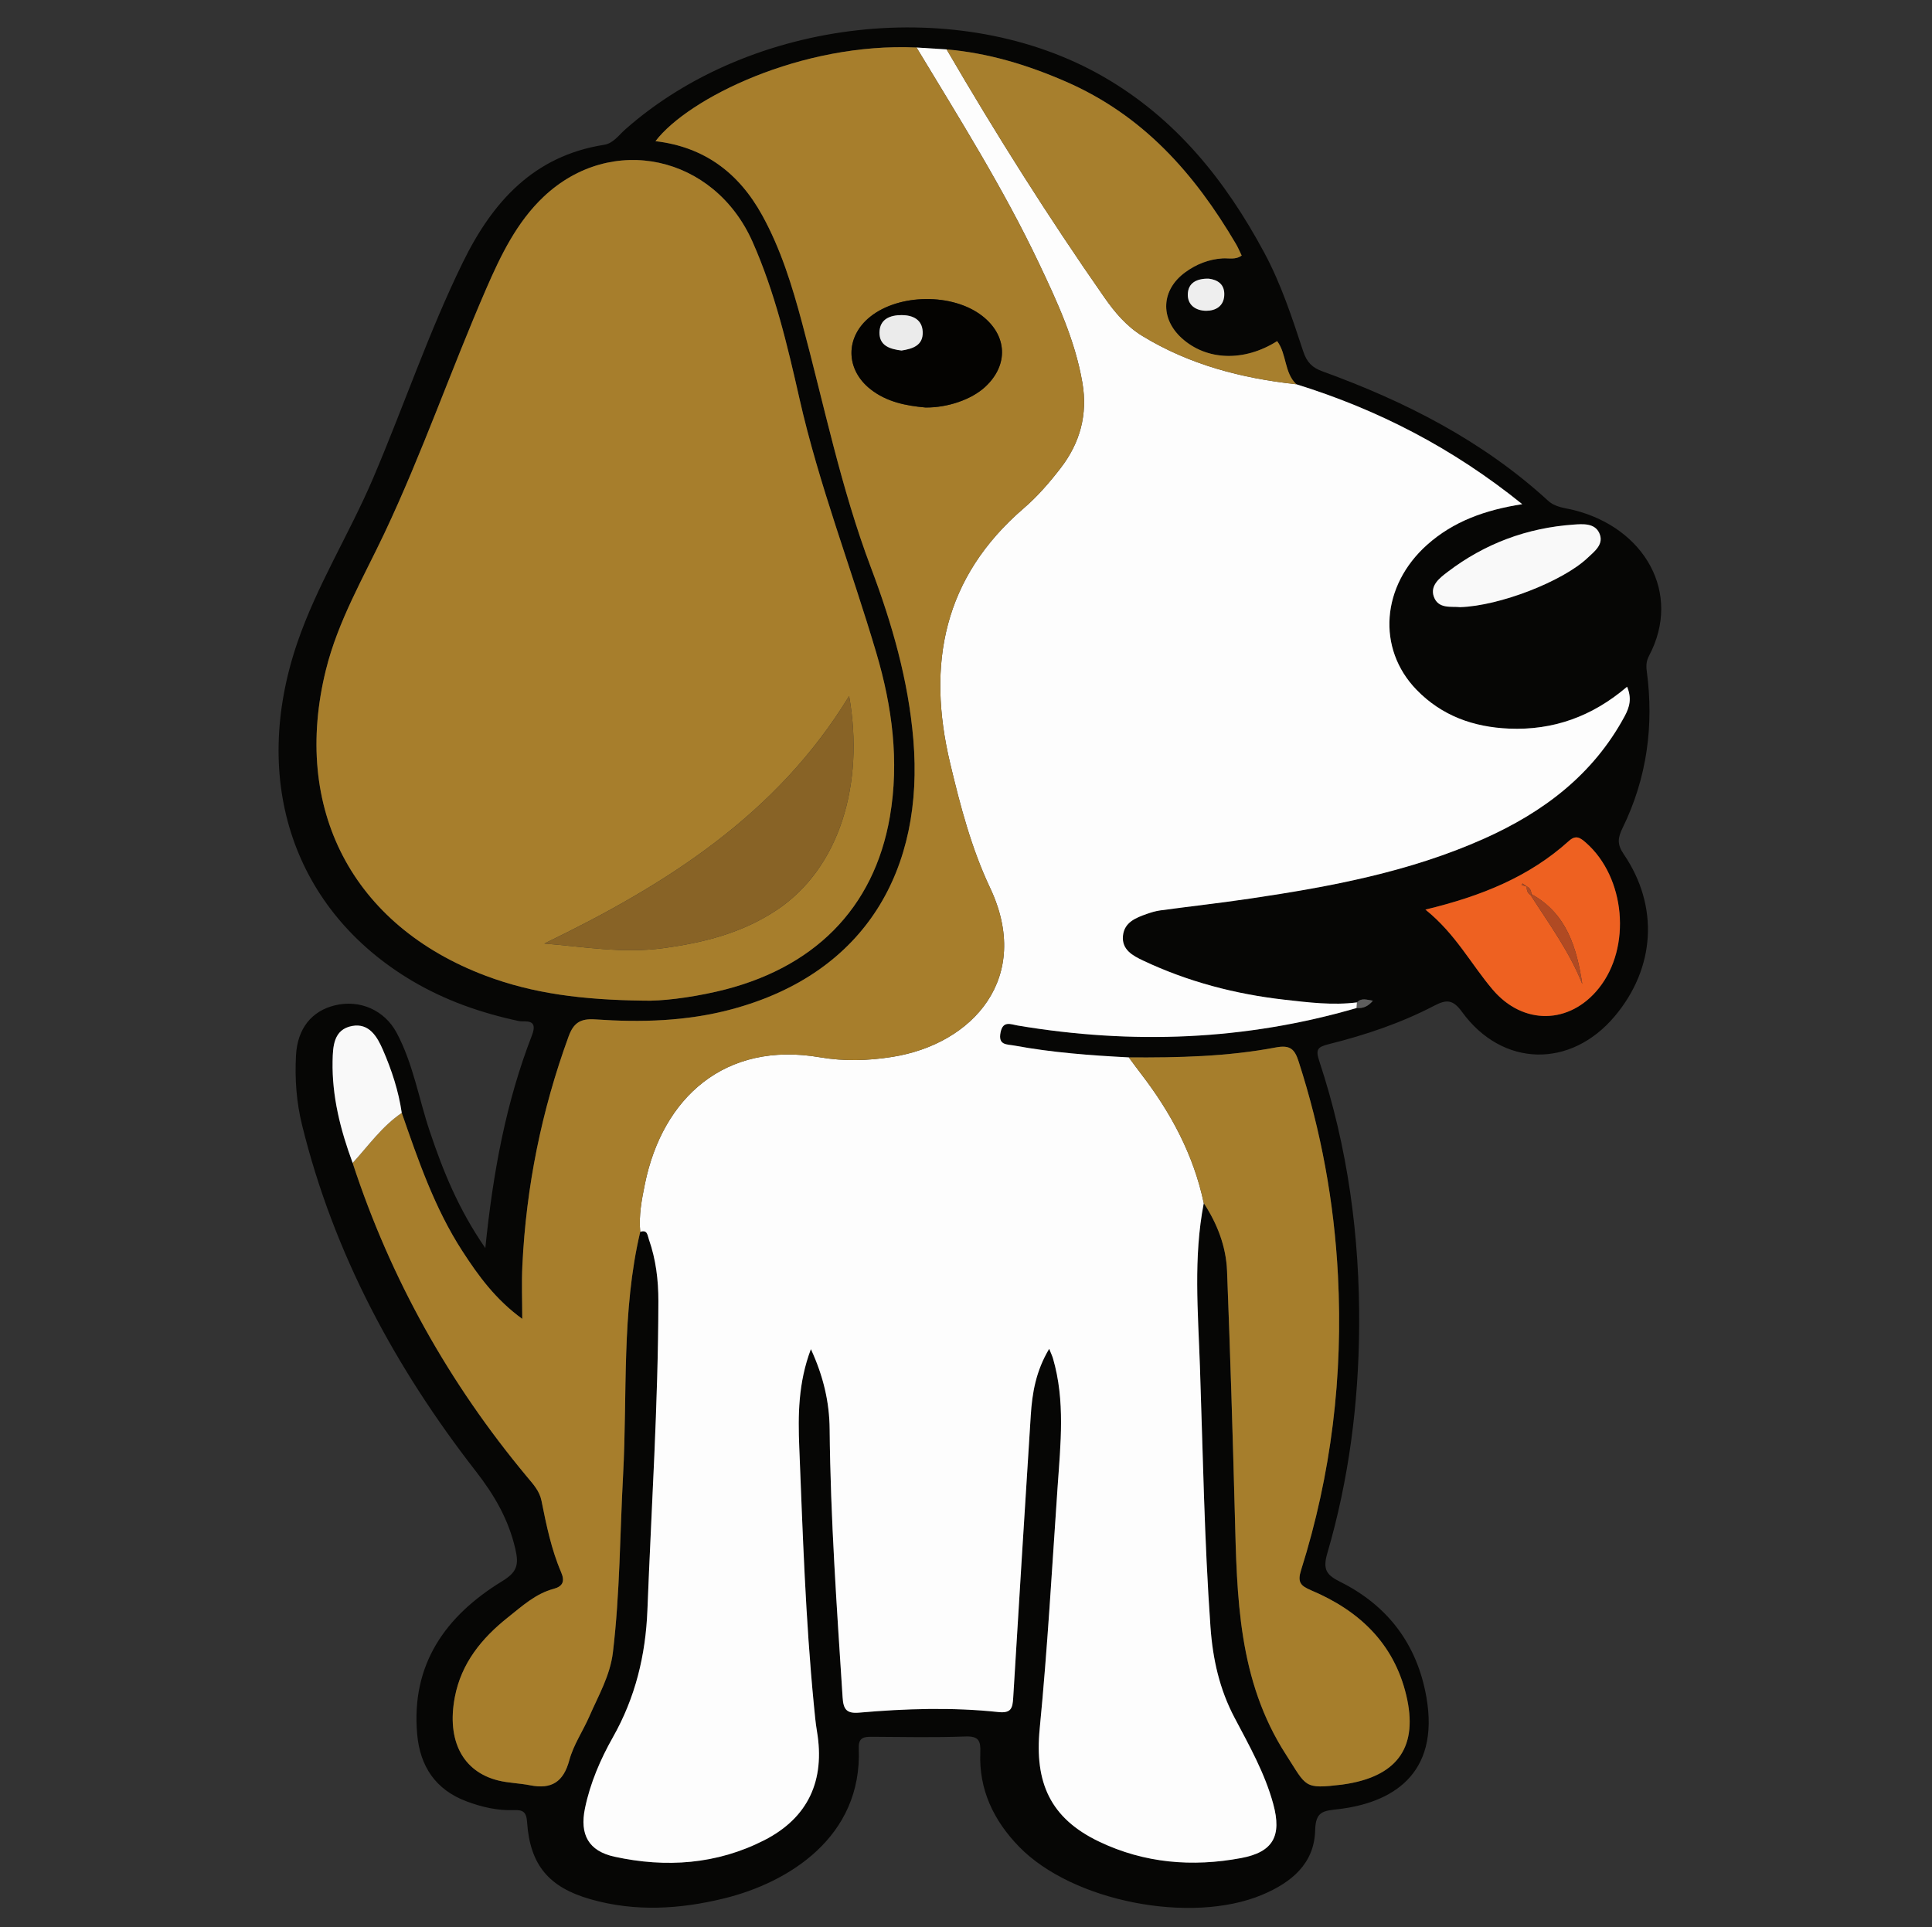 <?xml version="1.0" encoding="utf-8"?>
<!-- Generator: Adobe Illustrator 16.0.2, SVG Export Plug-In . SVG Version: 6.00 Build 0)  -->
<!DOCTYPE svg PUBLIC "-//W3C//DTD SVG 1.1//EN" "http://www.w3.org/Graphics/SVG/1.1/DTD/svg11.dtd">
<svg version="1.1" id="Layer_1" xmlns="http://www.w3.org/2000/svg" xmlns:xlink="http://www.w3.org/1999/xlink" x="0px" y="0px"
	 width="477.095px" height="476px" viewBox="0 0 477.095 476" enable-background="new 0 0 477.095 476" xml:space="preserve">
<rect x="0" y="0" width="477.095" height="476" fill="#333333" stroke="none"/>
<g>
	<path fill-rule="evenodd" clip-rule="evenodd" fill="#060605" d="M119.848,308.265c1.92-18.912,5.141-36.115,11.514-52.55
		c1.668-4.302-1.816-3.224-3.216-3.522c-9.295-1.982-18.145-5.067-26.331-9.913c-29.205-17.287-40.1-49.23-28.409-83.497
		c4.822-14.135,12.814-26.832,18.664-40.515c7.602-17.782,13.746-36.167,22.273-53.563c7.283-14.854,17.45-26.197,34.804-28.934
		c2.313-0.365,3.594-2.334,5.186-3.744c31.234-27.673,82.684-33.449,118.071-13.123c17.874,10.268,30.186,25.593,39.815,43.535
		c4.182,7.791,6.864,16.055,9.594,24.325c0.905,2.743,2.242,4.046,4.767,4.961c20.409,7.405,39.515,17.121,55.684,31.925
		c1.854,1.698,4.172,1.782,6.399,2.341c17.464,4.385,26.751,20.506,18.554,35.989c-0.616,1.164-0.76,2.286-0.563,3.745
		c1.805,13.466,0.047,26.479-5.947,38.729c-1.225,2.503-1.411,4.057,0.273,6.533c8.755,12.868,7.774,28.109-2.224,40.005
		c-10.897,12.969-27.786,12.616-37.727-1.073c-2.199-3.028-3.79-3.126-6.815-1.544c-8.229,4.305-17.025,7.256-26.006,9.5
		c-2.9,0.725-3.376,1.315-2.411,4.232c7.045,21.282,9.998,43.24,9.837,65.596c-0.137,18.984-2.537,37.74-7.876,55.977
		c-1.211,4.139-0.027,5.398,3.264,7.047c11.735,5.88,18.917,15.431,21.202,28.359c3.438,19.45-8.868,26.26-21.757,27.76
		c-3.625,0.423-5.583,0.464-5.697,5.205c-0.198,8.241-5.837,12.897-13.067,15.935c-17.55,7.374-46.859,1.69-60.04-11.857
		c-6.258-6.433-9.959-14.075-9.583-23.243c0.117-2.87-0.337-4.113-3.667-3.99c-7.654,0.281-15.326,0.125-22.991,0.075
		c-2.049-0.013-3.471,0.108-3.357,2.871c0.906,21.927-17.441,33.162-33.193,37.03c-10.925,2.683-21.99,3.375-33.03,0.225
		c-10.264-2.928-14.961-8.404-15.685-19.08c-0.173-2.555-1.071-3.021-3.273-2.938c-4.028,0.152-7.914-0.757-11.665-2.158
		c-7.663-2.862-11.501-8.669-12.2-16.597c-1.523-17.263,6.992-29.205,20.953-37.761c3.664-2.244,4.234-3.954,3.276-8.054
		c-1.708-7.305-5.165-13.233-9.735-19.112c-19.921-25.626-35.093-53.729-42.914-85.493c-1.409-5.721-1.822-11.477-1.5-17.296
		c0.364-6.585,3.888-10.938,9.659-12.313c6.083-1.449,12.189,1.154,15.205,6.818c4.074,7.65,5.45,16.246,8.182,24.369
		C109.397,289.158,113.164,298.592,119.848,308.265z M87.085,287.237c9.363,28.623,23.813,54.423,43.079,77.542
		c1.498,1.797,3.063,3.466,3.55,5.88c1.21,6.005,2.428,12.021,4.861,17.685c0.932,2.168,0.462,3.467-1.861,4.088
		c-4.459,1.189-7.806,4.284-11.258,7.026c-6.462,5.131-11.552,11.299-13.153,19.779c-2.004,10.61,1.916,18.345,10.73,20.525
		c2.566,0.635,5.275,0.67,7.878,1.185c5.27,1.043,8.224-0.803,9.676-6.188c1.021-3.791,3.372-7.208,4.964-10.863
		c2.245-5.153,5.115-10.022,5.807-15.828c1.735-14.555,1.721-29.197,2.51-43.796c1.083-20.032-0.44-40.24,4.229-60.02
		c1.794-0.593,1.772,0.821,2.146,1.886c1.729,4.929,2.346,10.042,2.337,15.216c-0.044,25.465-1.723,50.873-2.708,76.305
		c-0.432,11.149-2.966,21.602-8.513,31.409c-3.093,5.471-5.614,11.32-6.907,17.571c-1.337,6.461,0.864,10.547,7.309,11.953
		c12.702,2.774,25.236,1.9,36.939-4.061c10.897-5.55,15.086-14.791,13.042-26.906c-0.359-2.128-0.545-4.288-0.755-6.439
		c-2.074-21.204-2.761-42.496-3.616-63.766c-0.314-7.816-0.281-15.867,2.873-24.201c3.112,6.749,4.566,13.127,4.627,19.722
		c0.206,22.14,1.783,44.205,3.202,66.283c0.188,2.944,0.942,4.058,4.106,3.78c11.446-1.004,22.93-1.359,34.377-0.143
		c3.185,0.338,3.497-1.02,3.648-3.551c1.39-23.234,2.874-46.463,4.333-69.693c0.351-5.577,1.269-10.99,4.551-16.478
		c0.492,1.233,0.769,1.788,0.938,2.373c3.052,10.479,1.873,21.121,1.14,31.728c-1.376,19.914-2.48,39.856-4.421,59.718
		c-1.3,13.312,2.595,22.132,14.675,27.905c11.16,5.335,23.006,6.318,35.073,4.058c7.906-1.479,10.08-5.446,7.924-13.366
		c-2.07-7.603-5.929-14.42-9.558-21.302c-3.731-7.074-5.379-14.492-5.944-22.428c-1.524-21.416-1.862-42.877-2.601-64.317
		c-0.463-13.435-1.647-26.951,0.95-40.341c3.339,5.1,5.509,10.695,5.744,16.759c0.774,19.951,1.392,39.91,1.917,59.869
		c0.543,20.651,0.762,41.177,12.651,59.604c5.14,7.965,4.273,8.524,13.863,7.381c0.496-0.06,0.988-0.146,1.48-0.231
		c12.473-2.176,17.299-9.399,14.349-21.809c-3.066-12.904-11.701-20.96-23.493-25.946c-2.646-1.119-3.428-2.013-2.489-4.985
		c7.479-23.71,10.395-47.996,9.105-72.85c-0.938-18.063-4.162-35.639-9.723-52.829c-0.964-2.979-2.057-4.095-5.622-3.418
		c-11.968,2.272-24.135,2.539-36.297,2.456c-9.449-0.496-18.876-1.184-28.199-2.912c-1.916-0.354-4.123-0.024-3.469-3.269
		c0.603-2.985,2.547-1.975,4.213-1.695c28.236,4.737,56.168,3.708,83.74-4.332c1.612,0.157,2.856-0.451,3.989-1.8
		c-1.509-0.201-2.818-0.778-3.93,0.422c-6.006,0.766-11.979,0.009-17.913-0.663c-12.118-1.373-23.826-4.437-34.888-9.66
		c-2.543-1.201-5.33-2.682-4.988-6.131c0.328-3.322,3.151-4.432,5.869-5.389c1.09-0.384,2.221-0.728,3.361-0.881
		c7.411-1.001,14.847-1.833,22.243-2.929c19.75-2.926,39.321-6.571,57.723-14.801c14.641-6.548,26.89-15.776,34.679-30.204
		c1.24-2.298,1.82-4.415,0.614-7.306c-8.623,7.374-18.272,10.804-29.162,10.341c-8.757-0.372-16.587-3.143-22.844-9.603
		c-9.861-10.178-8.688-25.721,2.642-35.812c6.472-5.762,14.238-8.572,23.474-10.018c-17.197-13.883-35.632-23.358-55.785-29.616
		c-3.024-2.886-2.343-7.466-4.741-10.655c-8.138,5.154-17.438,4.833-23.574-0.745c-5.396-4.907-5.049-11.916,0.852-16.238
		c2.737-2.005,5.783-3.221,9.224-3.452c1.525-0.103,3.213,0.413,4.742-0.701c-0.537-1.098-0.915-2.019-1.415-2.868
		c-10.221-17.363-22.896-31.791-42.096-40.132c-9.582-4.163-19.101-7.014-29.357-7.919c-2.476-0.155-4.952-0.311-7.427-0.466
		c-28.466-1.294-56.371,12.544-64.461,23.134c12.049,1.419,20.564,7.799,26.35,18.294c4.625,8.391,7.397,17.431,9.853,26.588
		c5.421,20.219,9.587,40.793,17.006,60.448c5.187,13.742,9.227,27.755,10.469,42.466c2.688,31.824-11.57,57.717-44.909,66.631
		c-11.116,2.974-22.369,3.261-33.681,2.486c-3.69-0.252-5.341,0.912-6.552,4.234c-6.664,18.267-10.472,37.095-11.404,56.498
		c-0.212,4.403-0.031,8.824-0.031,13.236c-6.584-4.779-10.845-10.645-14.803-16.761c-6.835-10.563-10.87-22.352-14.954-34.119
		c-0.791-5.427-2.494-10.598-4.666-15.595c-1.417-3.26-3.404-6.631-7.576-5.869c-4.591,0.839-4.768,5.036-4.838,8.686
		C81.961,270.81,84.085,279.12,87.085,287.237z M158.875,247.149c4.312,0.148,11.235-0.673,18.073-2.234
		c23.895-5.458,38.884-20.46,42.8-43.184c2.362-13.709,0.563-27.237-3.329-40.409c-6.211-21.028-14.176-41.519-19.024-62.974
		c-2.966-13.129-6.074-26.266-11.568-38.64c-9.487-21.37-34.857-26.916-51.576-11.116c-6.623,6.259-10.582,14.446-14.18,22.726
		c-8.679,19.973-15.793,40.596-25.105,60.309c-5.245,11.102-11.496,21.73-14.492,33.853c-8.456,34.223,6.504,63.113,39.478,75.528
		C131.605,245.397,143.772,246.954,158.875,247.149z M351.998,224.661c7.434,5.969,11.271,13.486,16.632,19.789
		c7.49,8.806,18.988,8.639,26.189-0.366c8.119-10.154,6.557-27.396-3.189-35.947c-1.41-1.238-2.475-1.987-4.203-0.426
		C377.667,216.521,365.896,221.32,351.998,224.661z M360.555,149.959c9.703-0.285,25.305-6.338,31.446-12.124
		c1.786-1.683,4.237-3.469,2.891-6.257c-1.16-2.402-4.063-2.166-6.275-2.01c-11.514,0.808-21.962,4.686-31.146,11.701
		c-1.915,1.462-4.392,3.318-3.39,6.118C355.192,150.495,358.433,149.715,360.555,149.959z M298.469,68.823
		c-3.035-0.043-5.061,1.09-5.149,3.814c-0.09,2.759,2.027,4.115,4.546,4.123c2.242,0.007,4.241-1.06,4.446-3.657
		C302.541,70.202,300.663,69.09,298.469,68.823z"/>
	<path fill-rule="evenodd" clip-rule="evenodd" fill="#FDFDFD" d="M320.123,94.909c20.153,6.258,38.588,15.733,55.785,29.616
		c-9.235,1.446-17.002,4.256-23.474,10.018c-11.329,10.091-12.503,25.634-2.642,35.812c6.257,6.459,14.087,9.23,22.844,9.603
		c10.89,0.463,20.539-2.967,29.162-10.341c1.206,2.892,0.626,5.008-0.614,7.306c-7.789,14.428-20.038,23.656-34.679,30.204
		c-18.401,8.229-37.973,11.875-57.723,14.801c-7.396,1.097-14.832,1.928-22.243,2.929c-1.141,0.153-2.271,0.497-3.361,0.881
		c-2.718,0.957-5.541,2.067-5.869,5.389c-0.342,3.449,2.445,4.93,4.988,6.131c11.062,5.224,22.77,8.287,34.888,9.66
		c5.934,0.672,11.907,1.429,17.913,0.663c-0.02,0.459-0.039,0.919-0.06,1.378c-27.572,8.04-55.504,9.069-83.74,4.332
		c-1.666-0.279-3.61-1.29-4.213,1.695c-0.654,3.244,1.553,2.914,3.469,3.269c9.323,1.729,18.75,2.416,28.2,2.912
		c0.986,1.326,1.953,2.667,2.961,3.976c7.394,9.603,13.029,20.058,15.552,32.024c-2.598,13.39-1.413,26.906-0.95,40.341
		c0.738,21.44,1.076,42.901,2.601,64.317c0.565,7.936,2.213,15.354,5.944,22.428c3.629,6.882,7.487,13.699,9.558,21.302
		c2.156,7.92-0.018,11.887-7.924,13.366c-12.067,2.261-23.913,1.277-35.073-4.058c-12.08-5.773-15.975-14.594-14.675-27.905
		c1.94-19.861,3.045-39.804,4.421-59.718c0.733-10.606,1.912-21.249-1.14-31.728c-0.17-0.585-0.446-1.14-0.938-2.373
		c-3.282,5.487-4.2,10.9-4.551,16.478c-1.459,23.23-2.943,46.459-4.333,69.693c-0.151,2.531-0.464,3.889-3.648,3.551
		c-11.447-1.217-22.932-0.861-34.377,0.143c-3.164,0.277-3.917-0.836-4.106-3.78c-1.418-22.078-2.996-44.144-3.202-66.283
		c-0.062-6.595-1.516-12.973-4.627-19.722c-3.154,8.334-3.187,16.385-2.873,24.201c0.854,21.27,1.542,42.562,3.616,63.766
		c0.21,2.151,0.396,4.312,0.755,6.439c2.043,12.115-2.146,21.356-13.042,26.906c-11.704,5.961-24.237,6.835-36.939,4.061
		c-6.444-1.406-8.646-5.492-7.309-11.953c1.293-6.251,3.814-12.101,6.907-17.571c5.547-9.808,8.081-20.26,8.513-31.409
		c0.985-25.432,2.664-50.84,2.708-76.305c0.009-5.174-0.608-10.287-2.337-15.216c-0.374-1.064-0.352-2.479-2.146-1.886
		c-0.385-4.035,0.369-7.98,1.17-11.88c4.36-21.257,19.749-35.266,43.207-31.231c5.973,1.026,11.909,0.851,17.879-0.098
		c19.962-3.168,34.609-19.622,24.131-41.771c-4.61-9.747-7.367-20.276-9.873-30.828c-5.817-24.478-1.62-45.866,18.204-62.919
		c3.382-2.908,6.37-6.371,9.103-9.915c4.77-6.185,6.723-13.185,5.368-21.084c-1.795-10.478-6.21-19.966-10.693-29.429
		c-8.776-18.527-19.701-35.845-30.264-53.363c2.476,0.155,4.952,0.311,7.428,0.466c12.184,20.929,25.094,41.395,38.958,61.256
		c2.591,3.712,5.479,7.139,9.361,9.512C293.754,90.105,306.65,93.444,320.123,94.909z"/>
	<path fill-rule="evenodd" clip-rule="evenodd" fill="#A77E2C" d="M158.875,247.149c-15.102-0.195-27.27-1.752-38.922-6.141
		c-32.974-12.415-47.933-41.306-39.478-75.528c2.996-12.123,9.247-22.751,14.492-33.853c9.312-19.712,16.426-40.335,25.105-60.309
		c3.598-8.28,7.557-16.467,14.18-22.726c16.719-15.799,42.088-10.253,51.576,11.116c5.494,12.374,8.602,25.51,11.568,38.64
		c4.848,21.455,12.813,41.946,19.024,62.974c3.891,13.172,5.691,26.7,3.329,40.409c-3.917,22.724-18.906,37.726-42.8,43.184
		C170.109,246.477,163.187,247.298,158.875,247.149z M209.688,171.903c-17.848,29.347-45.306,46.665-75.263,61.139
		c9.91,0.817,19.363,2.473,29.192,1.164c10.078-1.343,19.525-3.735,27.994-9.309C207.412,214.498,213.5,193.512,209.688,171.903z"/>
	<path fill-rule="evenodd" clip-rule="evenodd" fill="#A77E2C" d="M226.33,11.733c10.563,17.519,21.488,34.836,30.264,53.363
		c4.483,9.463,8.898,18.952,10.693,29.429c1.354,7.899-0.599,14.899-5.368,21.084c-2.732,3.544-5.721,7.007-9.103,9.915
		c-19.824,17.053-24.021,38.441-18.204,62.919c2.506,10.552,5.263,21.082,9.873,30.828c10.478,22.148-4.169,38.603-24.131,41.771
		c-5.971,0.948-11.907,1.124-17.879,0.098c-23.458-4.034-38.847,9.975-43.207,31.231c-0.801,3.899-1.555,7.845-1.17,11.88
		c-4.669,19.779-3.146,39.987-4.229,60.02c-0.789,14.599-0.775,29.241-2.51,43.796c-0.692,5.806-3.562,10.675-5.807,15.828
		c-1.592,3.655-3.943,7.072-4.964,10.863c-1.452,5.386-4.406,7.231-9.676,6.188c-2.603-0.515-5.313-0.55-7.878-1.185
		c-8.814-2.181-12.734-9.915-10.73-20.525c1.601-8.48,6.69-14.648,13.153-19.779c3.453-2.742,6.799-5.837,11.258-7.026
		c2.323-0.621,2.793-1.92,1.861-4.088c-2.434-5.664-3.651-11.68-4.861-17.685c-0.486-2.414-2.052-4.083-3.55-5.88
		c-19.266-23.119-33.716-48.919-43.08-77.543c3.899-4.264,7.25-9.063,12.127-12.366c4.084,11.768,8.119,23.557,14.954,34.119
		c3.958,6.116,8.219,11.981,14.803,16.761c0-4.412-0.181-8.833,0.031-13.236c0.933-19.403,4.74-38.231,11.404-56.498
		c1.211-3.322,2.861-4.486,6.552-4.234c11.312,0.774,22.565,0.487,33.681-2.486c33.339-8.914,47.597-34.807,44.909-66.631
		c-1.242-14.711-5.282-28.724-10.469-42.466c-7.419-19.655-11.585-40.229-17.006-60.448c-2.455-9.158-5.227-18.198-9.853-26.588
		c-5.786-10.496-14.301-16.875-26.35-18.294C169.959,24.278,197.864,10.439,226.33,11.733z M228.54,100.646
		c5.491,0.067,11.398-1.977,14.772-5.113c5.79-5.381,5.459-12.691-0.794-17.532c-7.251-5.613-20.468-5.5-27.635,0.238
		c-6.207,4.969-6.153,13.024,0.121,17.931C218.98,99.281,223.679,100.209,228.54,100.646z"/>
	<path fill-rule="evenodd" clip-rule="evenodd" fill="#A67E2C" d="M297.268,297.167c-2.522-11.967-8.158-22.422-15.552-32.024
		c-1.008-1.309-1.975-2.649-2.961-3.976c12.161,0.083,24.328-0.184,36.296-2.456c3.565-0.677,4.658,0.439,5.622,3.418
		c5.561,17.19,8.785,34.767,9.723,52.829c1.289,24.854-1.626,49.14-9.105,72.85c-0.938,2.973-0.156,3.866,2.489,4.985
		c11.792,4.986,20.427,13.042,23.493,25.946c2.95,12.409-1.876,19.633-14.349,21.809c-0.492,0.086-0.984,0.172-1.48,0.231
		c-9.59,1.144-8.724,0.584-13.863-7.381c-11.89-18.427-12.108-38.952-12.651-59.604c-0.525-19.959-1.143-39.918-1.917-59.869
		C302.776,307.862,300.606,302.267,297.268,297.167z"/>
	<path fill-rule="evenodd" clip-rule="evenodd" fill="#A77F2D" d="M320.123,94.909c-13.473-1.465-26.369-4.803-38.046-11.942
		c-3.882-2.373-6.771-5.799-9.361-9.512c-13.864-19.861-26.774-40.327-38.958-61.256c10.256,0.905,19.774,3.756,29.356,7.919
		c19.2,8.341,31.875,22.769,42.096,40.132c0.5,0.849,0.878,1.77,1.415,2.868c-1.529,1.114-3.217,0.599-4.742,0.701
		c-3.44,0.231-6.486,1.447-9.224,3.452c-5.9,4.323-6.248,11.332-0.852,16.238c6.137,5.577,15.437,5.898,23.574,0.745
		C317.78,87.442,317.099,92.023,320.123,94.909z"/>
	<path fill-rule="evenodd" clip-rule="evenodd" fill="#EE6121" d="M351.998,224.661c13.898-3.34,25.669-8.14,35.429-16.951
		c1.729-1.561,2.793-0.812,4.203,0.426c9.746,8.551,11.309,25.793,3.189,35.947c-7.201,9.005-18.699,9.172-26.189,0.366
		C363.269,238.146,359.432,230.63,351.998,224.661z M377.031,218.989c-0.063,0.851,0.171,1.57,0.92,2.059
		c4.582,7.152,9.643,14.025,12.794,22.014c-1.383-8.994-3.832-17.38-12.559-22.217c-0.082-0.803-0.317-1.515-1.128-1.879
		c-0.358-0.252-0.717-0.503-1.075-0.754c-0.084,0.128-0.169,0.256-0.254,0.384C376.163,218.726,376.597,218.858,377.031,218.989z"/>
	<path fill-rule="evenodd" clip-rule="evenodd" fill="#F9F9F9" d="M360.555,149.959c-2.122-0.244-5.362,0.536-6.475-2.573
		c-1.002-2.8,1.475-4.656,3.39-6.118c9.185-7.015,19.633-10.893,31.146-11.701c2.212-0.155,5.115-0.392,6.275,2.01
		c1.347,2.789-1.104,4.575-2.891,6.257C385.859,143.621,370.258,149.674,360.555,149.959z"/>
	<path fill-rule="evenodd" clip-rule="evenodd" fill="#F9F9F9" d="M99.211,274.87c-4.877,3.303-8.229,8.103-12.127,12.366
		c-2.999-8.116-5.123-16.427-4.953-25.145c0.071-3.649,0.247-7.847,4.838-8.686c4.171-0.762,6.159,2.609,7.576,5.869
		C96.718,264.272,98.42,269.443,99.211,274.87z"/>
	<path fill-rule="evenodd" clip-rule="evenodd" fill="#EEEEEE" d="M298.469,68.823c2.194,0.268,4.072,1.379,3.843,4.28
		c-0.205,2.597-2.204,3.664-4.446,3.657c-2.519-0.008-4.636-1.364-4.546-4.123C293.408,69.913,295.434,68.78,298.469,68.823z"/>
	<path fill-rule="evenodd" clip-rule="evenodd" fill="#5E5E5E" d="M335.039,248.959c0.021-0.459,0.04-0.919,0.06-1.378
		c1.111-1.2,2.421-0.623,3.93-0.422C337.896,248.508,336.651,249.116,335.039,248.959z"/>
	<path fill-rule="evenodd" clip-rule="evenodd" fill="#886326" d="M209.688,171.903c3.811,21.609-2.276,42.595-18.076,52.994
		c-8.469,5.574-17.917,7.966-27.994,9.309c-9.829,1.309-19.283-0.347-29.192-1.164C164.382,218.568,191.841,201.25,209.688,171.903z
		"/>
	<path fill-rule="evenodd" clip-rule="evenodd" fill="#040301" d="M228.538,100.651c-4.859-0.441-9.558-1.37-13.534-4.48
		c-6.274-4.907-6.328-12.962-0.121-17.931c7.167-5.738,20.384-5.851,27.635-0.238c6.253,4.84,6.584,12.151,0.794,17.532
		C239.938,98.669,234.03,100.713,228.538,100.651z M222.632,86.579c2.74-0.43,5.382-1.246,5.222-4.65
		c-0.142-3-2.43-4.089-5.162-4.104c-2.896-0.015-5.455,0.997-5.511,4.275C217.125,85.433,219.823,86.233,222.632,86.579z"/>
	<path fill-rule="evenodd" clip-rule="evenodd" fill="#B04A23" d="M378.191,220.841c8.722,4.84,11.171,13.227,12.554,22.221
		c-3.151-7.988-8.212-14.861-12.793-22.015C377.953,221.046,378.191,220.841,378.191,220.841z"/>
	<path fill-rule="evenodd" clip-rule="evenodd" fill="#B04A23" d="M377.03,218.989c-0.434-0.131-0.867-0.263-1.301-0.394
		c0.085-0.128,0.17-0.256,0.254-0.384c0.358,0.251,0.717,0.502,1.075,0.754L377.03,218.989z"/>
	<path fill-rule="evenodd" clip-rule="evenodd" fill="#B04A23" d="M377.059,218.965c0.811,0.365,1.046,1.077,1.131,1.877
		c0.002-0.002-0.236,0.203-0.237,0.204c-0.75-0.488-0.984-1.207-0.921-2.058C377.03,218.989,377.059,218.965,377.059,218.965z"/>
	<path fill-rule="evenodd" clip-rule="evenodd" fill="#EBEBEB" d="M222.632,86.579c-2.809-0.346-5.507-1.146-5.45-4.479
		c0.056-3.278,2.615-4.29,5.511-4.275c2.731,0.015,5.02,1.104,5.162,4.104C228.014,85.333,225.372,86.149,222.632,86.579z"/>
</g>
</svg>
